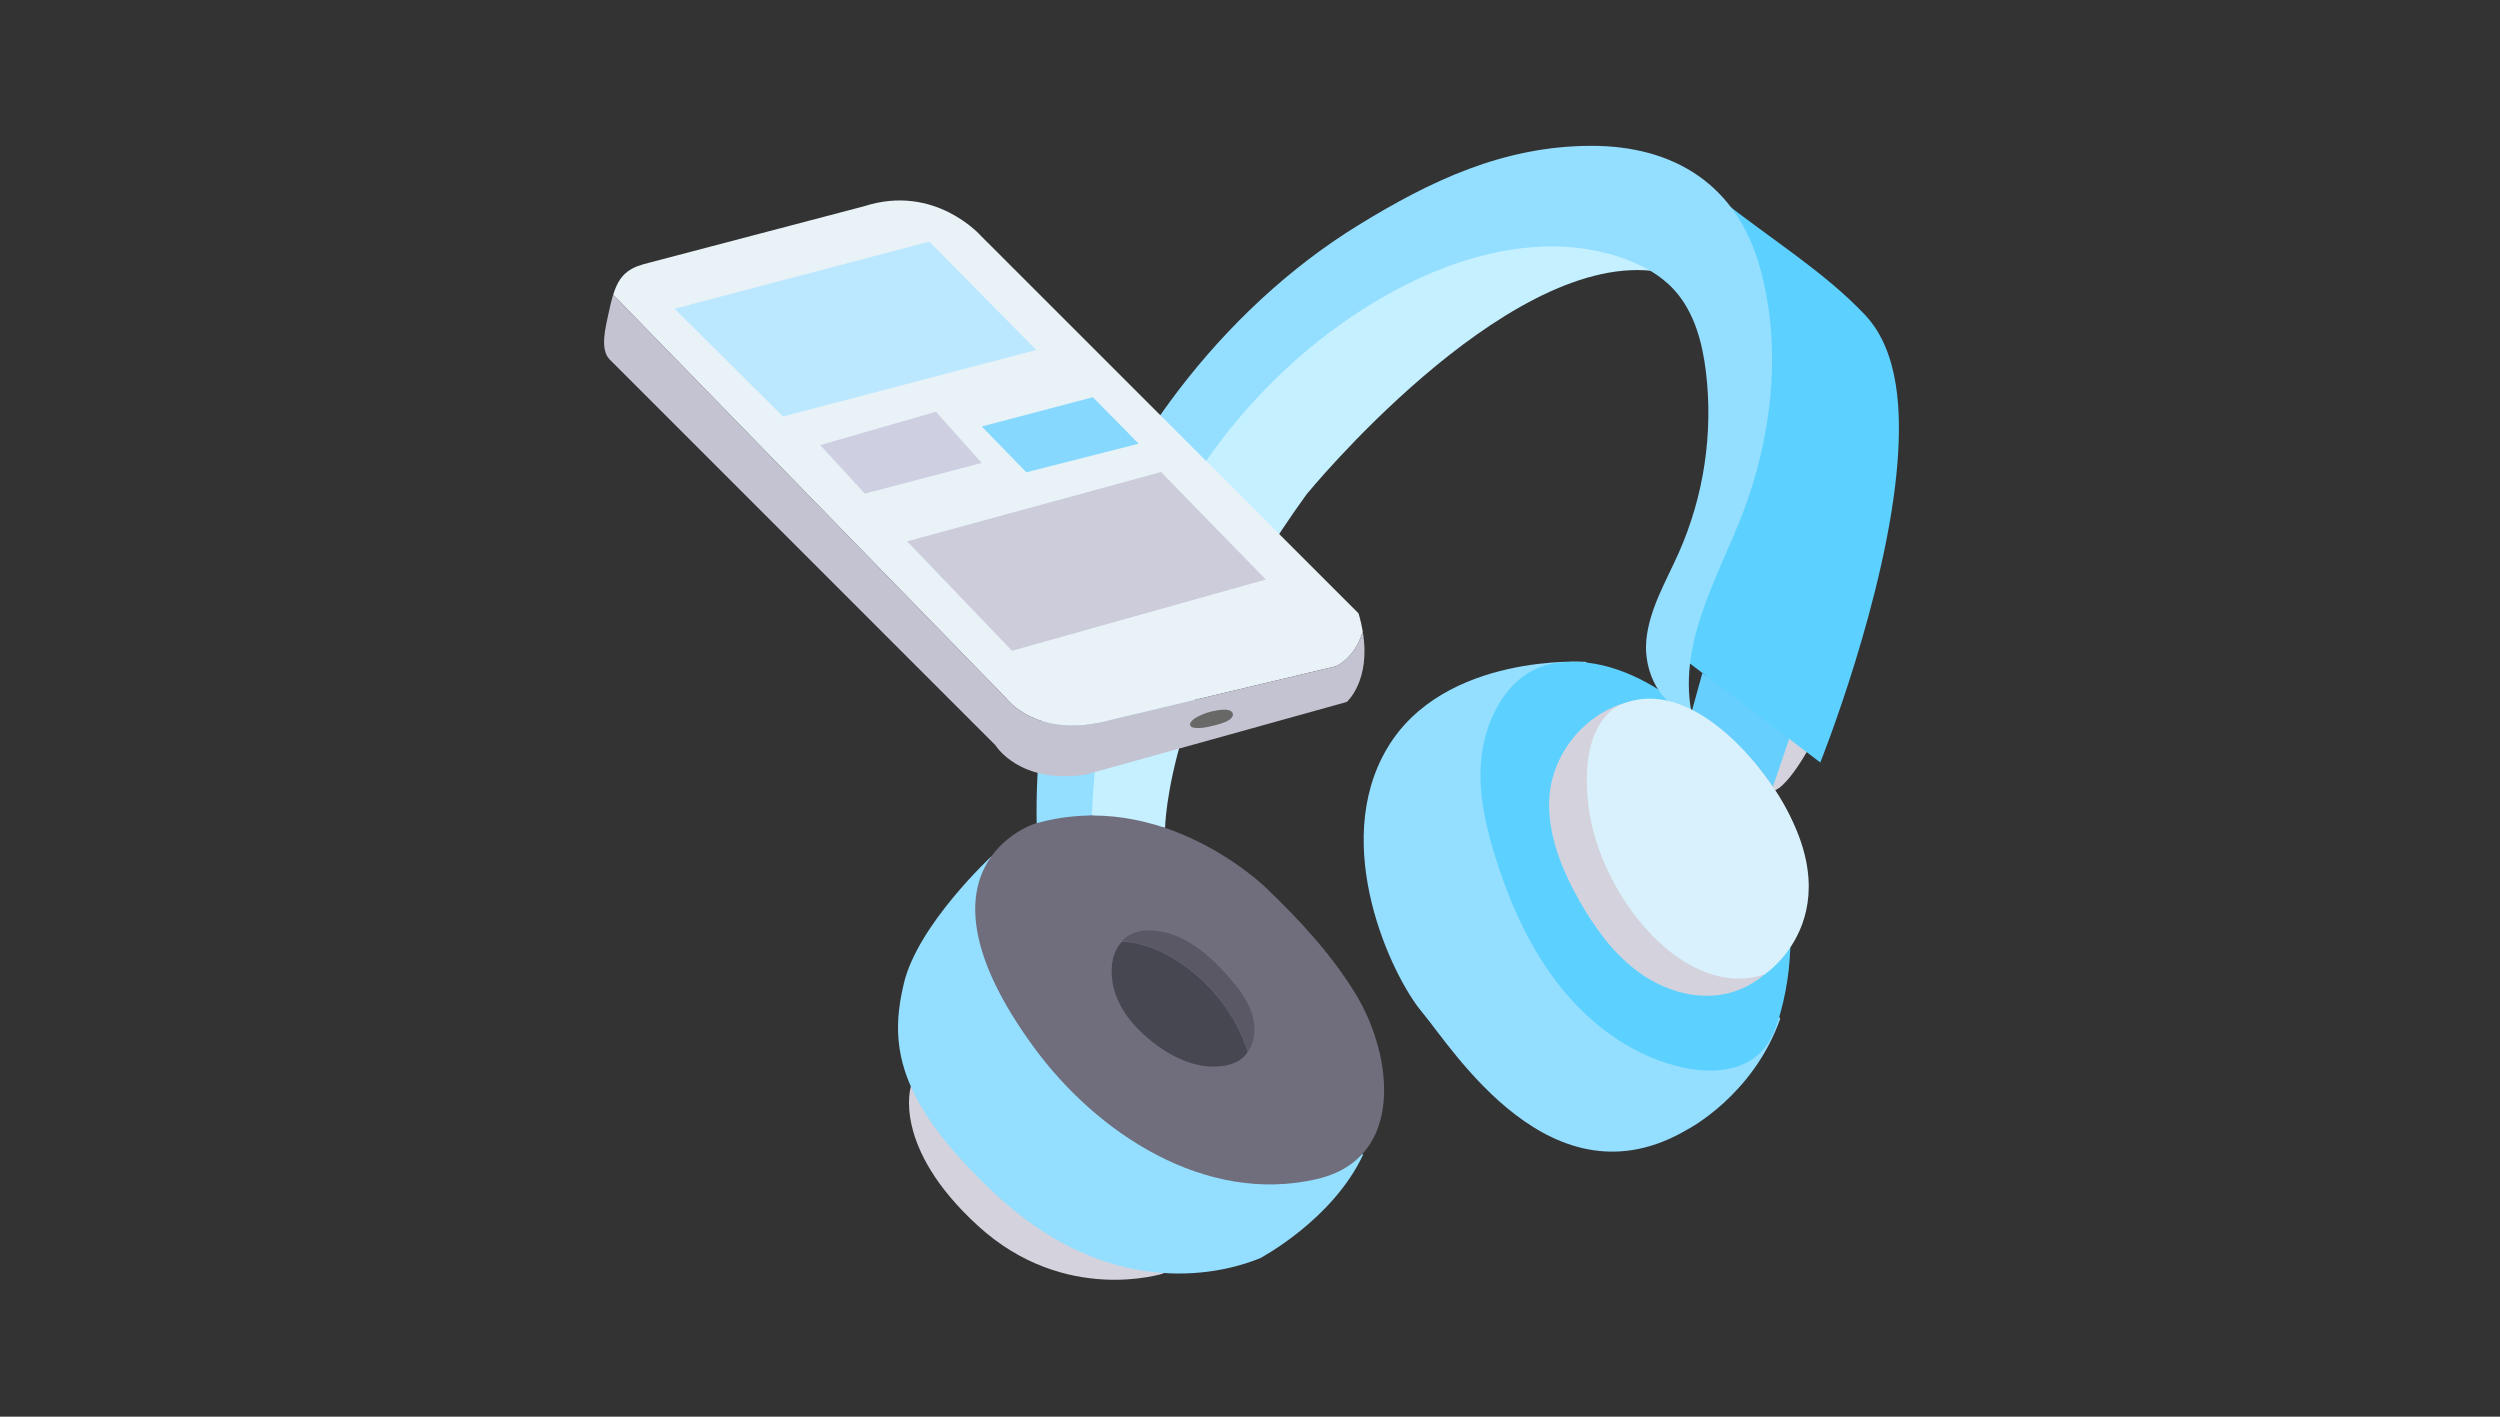 <svg width="240" height="136" viewBox="0 0 240 136" fill="none" xmlns="http://www.w3.org/2000/svg">
<rect x="0" y="0" width="240" height="136" fill="#333333" stroke="none"/>
<g clip-path="url(#clip0_152_44586)">
<path d="M170.995 69.103C170.995 69.103 168.372 76.016 170.052 75.955C171.743 75.893 174.586 70.121 174.586 70.121" fill="#D4D3DD"/>
<path d="M172.04 70.11L170.055 75.956L162.382 68.394L163.424 64.619L172.04 70.11Z" fill="#67CFFD"/>
<path d="M87.447 104.291C87.447 104.291 85.559 110.076 93.893 117.687C102.228 125.298 111.665 122.259 111.665 122.259L114.006 119.378L90.682 102.195L87.447 104.291Z" fill="#D4D3DD"/>
<path d="M95.18 82.207C95.18 82.207 88.108 88.764 86.772 94.402C85.436 100.028 85.803 105.567 95.633 114.71C105.462 123.841 115.414 123.032 120.967 120.79C120.967 120.79 127.94 117.113 130.857 110.85L95.18 82.219V82.207Z" fill="#94DEFF"/>
<path d="M152.27 63.539C152.27 63.539 138.579 62.62 133.138 71.885C127.696 81.151 133.579 93.665 136.52 97.17C139.462 100.675 148.973 116.167 162.026 108.409C162.026 108.409 168.288 105.185 170.899 97.807L152.257 63.551L152.27 63.539Z" fill="#94DEFF"/>
<path d="M149.426 63.637C149.291 63.662 149.144 63.686 149.01 63.711C144.818 64.52 142.575 68.957 142.195 72.903C141.889 76.175 142.649 79.46 143.654 82.598C145.088 87.071 147.073 91.434 150.064 95.062C153.054 98.69 157.111 101.558 161.719 102.514C164.269 103.053 167.235 102.869 169.048 100.994C170.029 99.989 170.531 98.617 170.911 97.268C173.963 86.397 169.661 73.859 160.579 67.13C157.454 64.814 153.373 63.049 149.414 63.65L149.426 63.637Z" fill="#5CD1FF"/>
<path d="M151.915 69.863C150.015 71.702 148.778 74.276 148.716 76.96C148.643 80.318 149.966 83.541 151.621 86.471C153.08 89.044 154.844 91.496 157.222 93.26C159.6 95.025 162.652 96.006 165.556 95.43C170.398 94.462 173.56 89.216 173.363 84.277C173.155 79.337 170.275 74.864 166.708 71.432C164.931 69.728 162.921 68.184 160.556 67.498C157.332 66.554 154.17 67.694 151.927 69.876L151.915 69.863Z" fill="#D4D3DD"/>
<path d="M111.85 79.472C111.85 79.472 111.984 66.003 125.429 47.459C125.429 47.459 144.206 24.467 158.582 25.999L161.193 19.209C161.193 19.209 132.526 17.211 116.433 37.875C116.433 37.875 99.973 64.875 104.729 78.284L111.862 79.472H111.85Z" fill="#C5F0FF"/>
<path d="M165.238 19.172C169.724 22.764 175.129 26.073 179.063 30.252C182.409 33.819 182.507 39.8 182.164 44.334C181.171 57.179 174.749 73.198 174.749 73.198L161.929 63.466L166.562 40.388L165.25 19.16L165.238 19.172Z" fill="#5CD1FF"/>
<path d="M104.718 78.308H104.816C105.196 68.197 107.745 58.135 112.636 49.298C117.526 40.461 124.794 32.875 133.655 28.021C140.384 24.332 148.51 22.236 155.753 24.773C157.604 25.411 159.381 26.367 160.704 27.813C162.641 29.921 163.425 32.85 163.768 35.694C164.479 41.577 163.572 47.631 161.17 53.048C159.945 55.806 158.327 58.478 158.045 61.468C157.763 64.471 159.418 67.952 162.384 68.406C160.999 61.138 165.546 54.483 167.801 47.901C170.215 40.89 170.975 32.961 168.977 25.754C166.784 17.787 160.766 13.963 152.664 14C144.318 14.037 137.344 17.346 130.407 21.611C123.764 25.693 117.894 31.245 113.175 37.41C111.177 40.02 109.363 42.778 107.782 45.67C102.181 55.843 99.301 67.486 99.522 79.105L104.73 78.308H104.718Z" fill="#94DEFF"/>
<path d="M155.679 67.609C155.679 67.609 151.414 68.957 152.517 77.536C153.632 86.103 161.807 96.141 169.431 93.518C169.431 93.518 179.125 87.133 169.088 74.031C169.088 74.031 162.494 64.778 155.679 67.609Z" fill="#D9F1FC"/>
<path d="M99.288 79.094C99.288 79.094 86.578 83.187 99.227 100.505C105.281 108.803 115.724 115.678 126.423 113.19C134.954 111.205 133.703 101.326 130.21 95.541C127.906 91.705 124.805 88.371 121.594 85.283C121.594 85.283 111.679 75.466 99.288 79.094Z" fill="#706E7D"/>
<path d="M107.718 90.381C107.326 90.81 106.995 91.361 106.836 92.121C106.517 93.629 106.86 95.222 107.596 96.582C108.331 97.943 109.422 99.07 110.635 100.026C112.621 101.595 115.146 102.76 117.634 102.294C118.148 102.196 118.663 102.024 119.092 101.718C119.362 101.522 119.595 101.264 119.778 100.995C118.099 95.394 112.523 90.614 107.718 90.393V90.381Z" fill="#474752"/>
<path d="M120.01 96.828C119.545 95.7 118.772 94.72 117.963 93.8C116.787 92.465 115.488 91.202 113.931 90.332C112.019 89.266 109.409 88.8 107.901 90.136C107.828 90.197 107.779 90.295 107.717 90.369C112.522 90.589 118.098 95.369 119.777 100.97C119.912 100.787 120.035 100.59 120.121 100.394C120.611 99.267 120.476 97.955 120.01 96.828Z" fill="#595864"/>
<path d="M106.569 69.128L128.262 63.956C128.262 63.956 130.064 63.22 130.824 60.61C130.726 60.07 130.603 59.494 130.419 58.882L94.178 22.652C94.178 22.652 89.778 17.603 82.963 19.797C82.963 19.797 62.312 25.226 62.25 25.238C61.515 25.434 60.853 25.606 60.228 26.084C59.505 26.635 59.125 27.444 58.868 28.302L96.592 67.032C96.592 67.032 99.57 71.064 106.569 69.14V69.128Z" fill="#E8F2F7"/>
<path d="M128.26 63.956L106.566 69.129C99.556 71.053 96.59 67.021 96.59 67.021L58.865 28.291C58.669 28.916 58.534 29.566 58.4 30.178C58.154 31.355 57.554 33.537 58.534 34.517L95.56 71.543C95.56 71.543 97.865 75.343 104.262 74.35L129.289 67.388C129.289 67.388 131.63 65.354 130.821 60.611C130.062 63.209 128.26 63.956 128.26 63.956Z" fill="#C4C3D1"/>
<path d="M64.762 29.64L75.167 39.984L99.484 33.599L89.213 23.193L64.762 29.64Z" fill="#BCE8FF"/>
<path d="M78.743 42.728L83.021 47.386L94.247 44.444L89.847 39.529L78.743 42.728Z" fill="#CFCFE2"/>
<path d="M94.251 40.94L98.529 45.339L109.314 42.594L104.914 38.133L94.251 40.94Z" fill="#86D8FF"/>
<path d="M87.091 51.97L97.154 62.473L121.519 55.634L111.457 45.315L87.091 51.97Z" fill="#CCCCDB"/>
<path d="M116.75 68.21C116.137 68.308 115.549 68.504 115.009 68.786C114.789 68.896 114.568 69.031 114.397 69.227C114.286 69.349 114.2 69.521 114.274 69.668C114.335 69.803 114.507 69.84 114.654 69.864C115.291 69.95 115.929 69.803 116.554 69.644C117.044 69.521 117.546 69.398 117.975 69.129C118.208 68.982 118.453 68.712 118.331 68.455C118.122 67.977 117.166 68.148 116.75 68.21Z" fill="#686867"/>
</g>
<defs>
<clipPath id="clip0_152_44586">
<rect width="124.29" height="108.847" fill="white" transform="translate(58 14)"/>
</clipPath>
</defs>
</svg>
